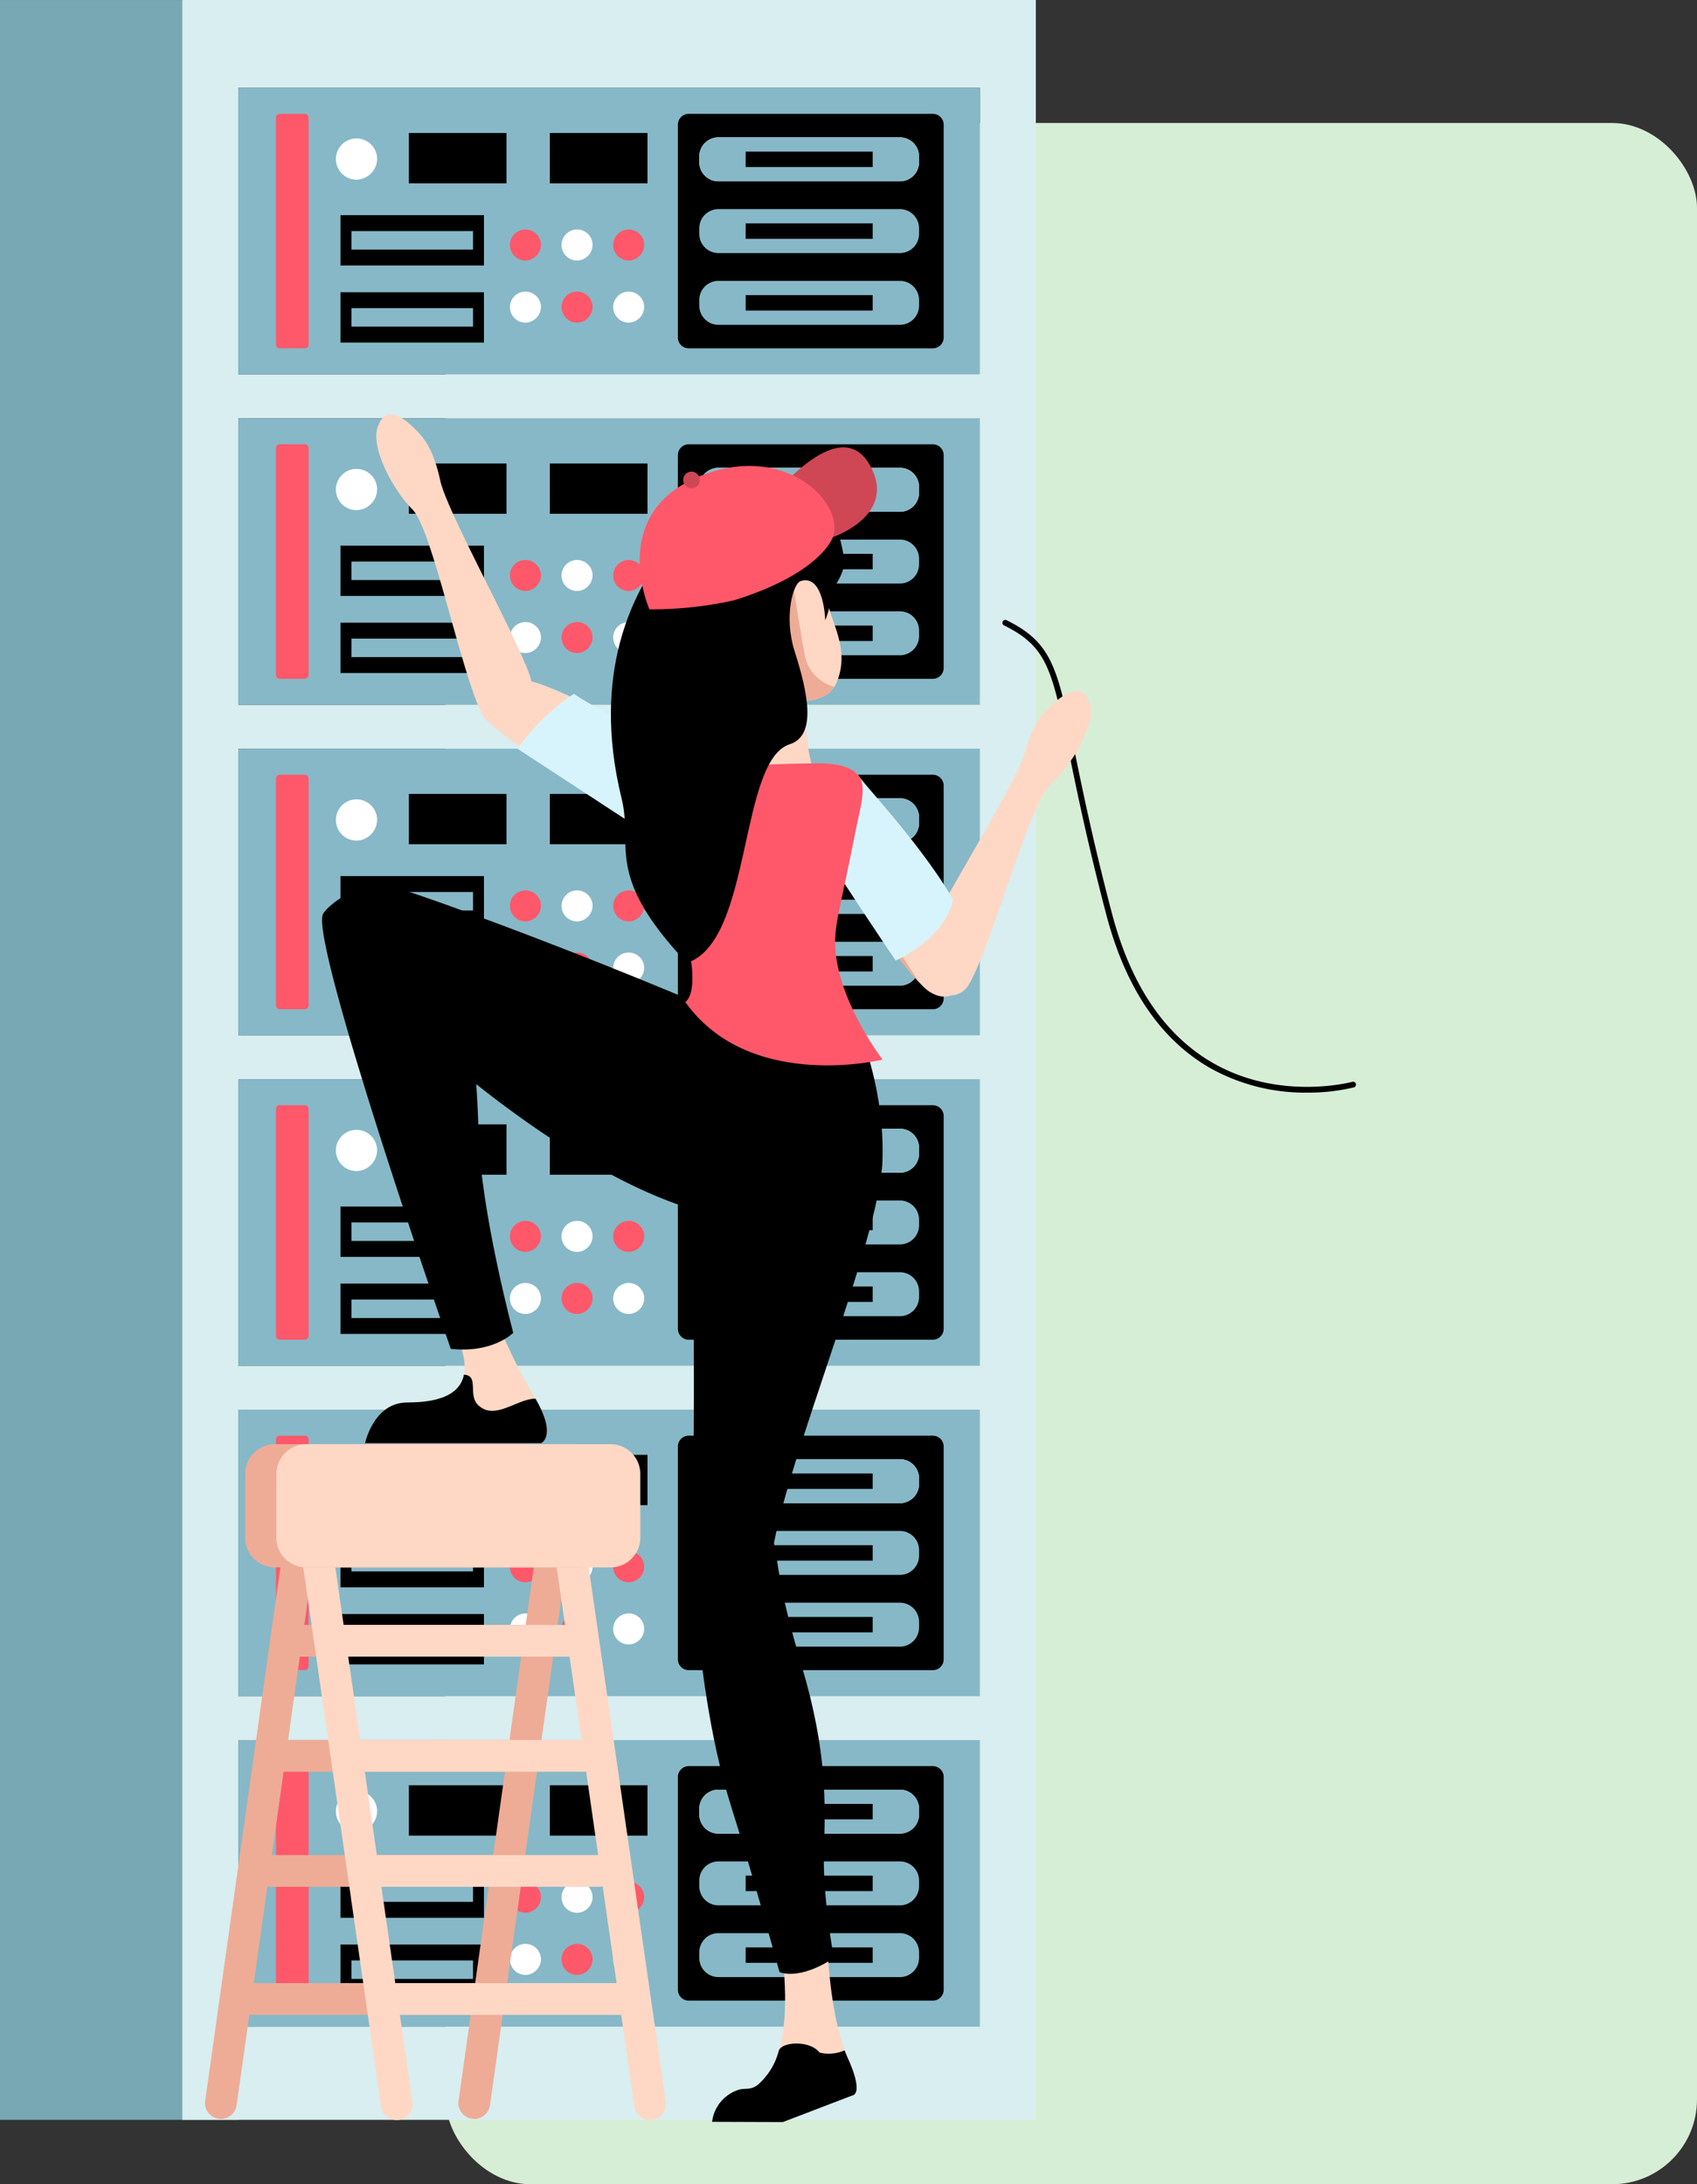 <svg xmlns="http://www.w3.org/2000/svg" xmlns:xlink="http://www.w3.org/1999/xlink" width="400.051" height="515" viewBox="0 0 400.051 515">
  <rect x="0" y="0" width="400.051" height="515" fill="#333333" stroke="none"/>
  <defs>
    <clipPath id="clip-path">
      <rect id="Rectángulo_405059" data-name="Rectángulo 405059" width="319.68" height="500.345" fill="none"/>
    </clipPath>
  </defs>
  <g id="img26" transform="translate(-1020 -7806)">
    <rect id="Rectángulo_405060" data-name="Rectángulo 405060" width="295" height="486" rx="20" transform="translate(1125.051 7835)" fill="#d7eed6"/>
    <g id="Grupo_1103802" data-name="Grupo 1103802" transform="translate(1020 7806)">
      <rect id="Rectángulo_404997" data-name="Rectángulo 404997" width="56.183" height="499.813" transform="translate(0 0.006)" fill="#78a8b3"/>
      <path id="Trazado_924597" data-name="Trazado 924597" d="M67.168,410.283H241.974v67.563H67.168Zm0-77.917H241.974v67.563H67.168Zm0-77.915H241.974v67.565H67.168Zm0-77.914H241.974V244.1H67.168Zm0-77.917H241.974v67.562H67.168Zm0-77.915H241.974V88.269H67.168ZM53.963,0V499.821H255.174V0Z" transform="translate(-10.982)" fill="#d8eef0"/>
      <rect id="Rectángulo_404998" data-name="Rectángulo 404998" width="174.806" height="67.564" transform="translate(56.186 20.705)" fill="#87b8c7"/>
      <g id="Grupo_1103801" data-name="Grupo 1103801">
        <g id="Grupo_1103800" data-name="Grupo 1103800" clip-path="url(#clip-path)">
          <path id="Trazado_924598" data-name="Trazado 924598" d="M203.2,88.989h57.539a2.559,2.559,0,0,0,2.559-2.558V36.263a2.559,2.559,0,0,0-2.559-2.56H203.2a2.559,2.559,0,0,0-2.559,2.56V86.431a2.557,2.557,0,0,0,2.556,2.558" transform="translate(-40.833 -6.859)"/>
          <path id="Trazado_924599" data-name="Trazado 924599" d="M82.583,88.989h5.891a.894.894,0,0,0,.9-.9V34.6a.9.9,0,0,0-.9-.9H82.583a.9.9,0,0,0-.9.894v53.5a.9.9,0,0,0,.9.9" transform="translate(-16.624 -6.859)" fill="#ff586a"/>
          <path id="Trazado_924600" data-name="Trazado 924600" d="M211.482,51.027H254.27a4.51,4.51,0,0,0,4.51-4.511V45.175a4.51,4.51,0,0,0-4.51-4.509H211.484a4.512,4.512,0,0,0-4.512,4.509v1.343a4.51,4.51,0,0,0,4.51,4.509" transform="translate(-42.122 -8.276)" fill="#fff"/>
          <path id="Trazado_924601" data-name="Trazado 924601" d="M211.482,51.027H254.27a4.51,4.51,0,0,0,4.51-4.511V45.175a4.51,4.51,0,0,0-4.51-4.509H211.484a4.512,4.512,0,0,0-4.512,4.509v1.343a4.51,4.51,0,0,0,4.51,4.509" transform="translate(-42.122 -8.276)" fill="#87b8c7"/>
          <rect id="Rectángulo_404999" data-name="Rectángulo 404999" width="29.939" height="3.636" transform="translate(175.786 35.752)"/>
          <rect id="Rectángulo_405000" data-name="Rectángulo 405000" width="23.019" height="11.865" transform="translate(129.623 31.361)"/>
          <rect id="Rectángulo_405001" data-name="Rectángulo 405001" width="23.019" height="11.865" transform="translate(96.388 31.361)"/>
          <rect id="Rectángulo_405002" data-name="Rectángulo 405002" width="33.817" height="11.866" transform="translate(80.268 50.734)"/>
          <rect id="Rectángulo_405003" data-name="Rectángulo 405003" width="28.666" height="4.359" transform="translate(82.844 54.486)" fill="#87b8c7"/>
          <rect id="Rectángulo_405004" data-name="Rectángulo 405004" width="33.817" height="11.864" transform="translate(80.268 68.906)"/>
          <rect id="Rectángulo_405005" data-name="Rectángulo 405005" width="28.666" height="4.36" transform="translate(82.844 72.656)" fill="#87b8c7"/>
          <path id="Trazado_924602" data-name="Trazado 924602" d="M211.485,72.268h42.786a4.51,4.51,0,0,0,4.509-4.51V66.414a4.508,4.508,0,0,0-4.509-4.507H211.485a4.509,4.509,0,0,0-4.512,4.509v1.341a4.513,4.513,0,0,0,4.512,4.51" transform="translate(-42.122 -12.599)" fill="#87b8c7"/>
          <path id="Trazado_924603" data-name="Trazado 924603" d="M211.485,93.505h42.786a4.51,4.51,0,0,0,4.509-4.51V87.653a4.509,4.509,0,0,0-4.509-4.51H211.485a4.512,4.512,0,0,0-4.512,4.51v1.341a4.512,4.512,0,0,0,4.512,4.51" transform="translate(-42.122 -16.921)" fill="#87b8c7"/>
          <rect id="Rectángulo_405006" data-name="Rectángulo 405006" width="29.939" height="3.636" transform="translate(175.786 52.67)"/>
          <rect id="Rectángulo_405007" data-name="Rectángulo 405007" width="29.939" height="3.636" transform="translate(175.786 69.585)"/>
          <path id="Trazado_924604" data-name="Trazado 924604" d="M188.8,71.355a3.657,3.657,0,1,0-3.655,3.818,3.739,3.739,0,0,0,3.655-3.818" transform="translate(-36.935 -13.745)" fill="#ff586a"/>
          <path id="Trazado_924605" data-name="Trazado 924605" d="M173.52,71.355a3.659,3.659,0,1,0-3.655,3.818,3.739,3.739,0,0,0,3.655-3.818" transform="translate(-33.826 -13.745)" fill="#fff"/>
          <path id="Trazado_924606" data-name="Trazado 924606" d="M158.242,71.355a3.657,3.657,0,1,0-3.653,3.818,3.738,3.738,0,0,0,3.653-3.818" transform="translate(-30.717 -13.745)" fill="#ff586a"/>
          <path id="Trazado_924607" data-name="Trazado 924607" d="M109.135,45.525a4.861,4.861,0,1,0-4.856,5.074,4.969,4.969,0,0,0,4.856-5.074" transform="translate(-20.234 -8.233)" fill="#fff"/>
          <path id="Trazado_924608" data-name="Trazado 924608" d="M188.8,89.739a3.657,3.657,0,1,0-3.655,3.819,3.739,3.739,0,0,0,3.655-3.819" transform="translate(-36.935 -17.486)" fill="#fff"/>
          <path id="Trazado_924609" data-name="Trazado 924609" d="M173.52,89.739a3.659,3.659,0,1,0-3.655,3.819,3.739,3.739,0,0,0,3.655-3.819" transform="translate(-33.826 -17.486)" fill="#ff586a"/>
          <path id="Trazado_924610" data-name="Trazado 924610" d="M158.242,89.739a3.657,3.657,0,1,0-3.653,3.819,3.739,3.739,0,0,0,3.653-3.819" transform="translate(-30.717 -17.486)" fill="#fff"/>
          <rect id="Rectángulo_405008" data-name="Rectángulo 405008" width="174.806" height="67.562" transform="translate(56.186 98.621)" fill="#87b8c7"/>
          <path id="Trazado_924611" data-name="Trazado 924611" d="M203.2,186.814h57.535a2.559,2.559,0,0,0,2.559-2.56V134.087a2.559,2.559,0,0,0-2.559-2.561H203.2a2.558,2.558,0,0,0-2.56,2.559v50.169a2.56,2.56,0,0,0,2.56,2.56" transform="translate(-40.833 -26.767)"/>
          <path id="Trazado_924612" data-name="Trazado 924612" d="M82.583,186.814h5.891a.894.894,0,0,0,.9-.9v-53.5a.9.9,0,0,0-.9-.9H82.583a.9.9,0,0,0-.9.9v53.5a.9.9,0,0,0,.9.9" transform="translate(-16.624 -26.767)" fill="#ff586a"/>
          <path id="Trazado_924613" data-name="Trazado 924613" d="M211.485,148.852h42.786a4.51,4.51,0,0,0,4.509-4.51V143a4.51,4.51,0,0,0-4.509-4.51H211.485a4.51,4.51,0,0,0-4.512,4.51v1.341a4.512,4.512,0,0,0,4.512,4.51" transform="translate(-42.122 -28.185)" fill="#fff"/>
          <path id="Trazado_924614" data-name="Trazado 924614" d="M211.485,148.852h42.786a4.51,4.51,0,0,0,4.509-4.51V143a4.51,4.51,0,0,0-4.509-4.51H211.485a4.51,4.51,0,0,0-4.512,4.51v1.341a4.512,4.512,0,0,0,4.512,4.51" transform="translate(-42.122 -28.185)" fill="#87b8c7"/>
          <rect id="Rectángulo_405009" data-name="Rectángulo 405009" width="29.939" height="3.636" transform="translate(175.786 113.668)"/>
          <rect id="Rectángulo_405010" data-name="Rectángulo 405010" width="23.019" height="11.868" transform="translate(129.623 109.275)"/>
          <rect id="Rectángulo_405011" data-name="Rectángulo 405011" width="23.019" height="11.868" transform="translate(96.388 109.275)"/>
          <rect id="Rectángulo_405012" data-name="Rectángulo 405012" width="33.817" height="11.866" transform="translate(80.268 128.649)"/>
          <rect id="Rectángulo_405013" data-name="Rectángulo 405013" width="28.666" height="4.359" transform="translate(82.844 132.403)" fill="#87b8c7"/>
          <rect id="Rectángulo_405014" data-name="Rectángulo 405014" width="33.817" height="11.866" transform="translate(80.268 146.819)"/>
          <rect id="Rectángulo_405015" data-name="Rectángulo 405015" width="28.666" height="4.358" transform="translate(82.844 150.573)" fill="#87b8c7"/>
          <path id="Trazado_924615" data-name="Trazado 924615" d="M211.482,170.09H254.27a4.509,4.509,0,0,0,4.51-4.508v-1.344a4.51,4.51,0,0,0-4.51-4.509H211.482a4.51,4.51,0,0,0-4.51,4.509v1.344a4.509,4.509,0,0,0,4.51,4.508" transform="translate(-42.122 -32.507)" fill="#87b8c7"/>
          <path id="Trazado_924616" data-name="Trazado 924616" d="M211.485,191.329h42.786a4.51,4.51,0,0,0,4.509-4.51v-1.343a4.509,4.509,0,0,0-4.509-4.509H211.485a4.512,4.512,0,0,0-4.512,4.51v1.341a4.51,4.51,0,0,0,4.512,4.51" transform="translate(-42.122 -36.83)" fill="#87b8c7"/>
          <rect id="Rectángulo_405016" data-name="Rectángulo 405016" width="29.939" height="3.636" transform="translate(175.786 130.585)"/>
          <rect id="Rectángulo_405017" data-name="Rectángulo 405017" width="29.939" height="3.636" transform="translate(175.786 147.501)"/>
          <path id="Trazado_924617" data-name="Trazado 924617" d="M188.8,169.179A3.657,3.657,0,1,0,185.141,173a3.74,3.74,0,0,0,3.655-3.819" transform="translate(-36.935 -33.653)" fill="#ff586a"/>
          <path id="Trazado_924618" data-name="Trazado 924618" d="M173.52,169.179A3.659,3.659,0,1,0,169.865,173a3.739,3.739,0,0,0,3.655-3.819" transform="translate(-33.826 -33.653)" fill="#fff"/>
          <path id="Trazado_924619" data-name="Trazado 924619" d="M158.242,169.179A3.657,3.657,0,1,0,154.589,173a3.739,3.739,0,0,0,3.653-3.819" transform="translate(-30.717 -33.653)" fill="#ff586a"/>
          <path id="Trazado_924620" data-name="Trazado 924620" d="M109.135,143.349a4.861,4.861,0,1,0-4.856,5.074,4.969,4.969,0,0,0,4.856-5.074" transform="translate(-20.234 -28.141)" fill="#fff"/>
          <path id="Trazado_924621" data-name="Trazado 924621" d="M188.8,187.563a3.657,3.657,0,1,0-3.655,3.818,3.739,3.739,0,0,0,3.655-3.818" transform="translate(-36.935 -37.395)" fill="#fff"/>
          <path id="Trazado_924622" data-name="Trazado 924622" d="M173.52,187.563a3.659,3.659,0,1,0-3.655,3.818,3.739,3.739,0,0,0,3.655-3.818" transform="translate(-33.826 -37.395)" fill="#ff586a"/>
          <path id="Trazado_924623" data-name="Trazado 924623" d="M158.242,187.563a3.657,3.657,0,1,0-3.653,3.818,3.738,3.738,0,0,0,3.653-3.818" transform="translate(-30.717 -37.395)" fill="#fff"/>
          <rect id="Rectángulo_405018" data-name="Rectángulo 405018" width="174.806" height="67.563" transform="translate(56.186 176.536)" fill="#87b8c7"/>
          <path id="Trazado_924624" data-name="Trazado 924624" d="M203.2,284.638h57.535a2.56,2.56,0,0,0,2.559-2.561V231.908a2.558,2.558,0,0,0-2.559-2.558H203.2a2.558,2.558,0,0,0-2.56,2.558v50.168a2.56,2.56,0,0,0,2.56,2.561" transform="translate(-40.833 -46.676)"/>
          <path id="Trazado_924625" data-name="Trazado 924625" d="M82.583,284.638h5.891a.9.9,0,0,0,.9-.9V230.245a.893.893,0,0,0-.9-.9H82.583a.9.9,0,0,0-.9.9V283.74a.9.9,0,0,0,.9.9" transform="translate(-16.624 -46.676)" fill="#ff586a"/>
          <path id="Trazado_924626" data-name="Trazado 924626" d="M211.482,246.675H254.27a4.51,4.51,0,0,0,4.51-4.51v-1.341a4.51,4.51,0,0,0-4.51-4.509H211.484a4.511,4.511,0,0,0-4.512,4.509v1.343a4.509,4.509,0,0,0,4.51,4.508" transform="translate(-42.122 -48.093)" fill="#fff"/>
          <path id="Trazado_924627" data-name="Trazado 924627" d="M211.482,246.675H254.27a4.51,4.51,0,0,0,4.51-4.51v-1.341a4.51,4.51,0,0,0-4.51-4.509H211.484a4.511,4.511,0,0,0-4.512,4.509v1.343a4.509,4.509,0,0,0,4.51,4.508" transform="translate(-42.122 -48.093)" fill="#87b8c7"/>
          <rect id="Rectángulo_405019" data-name="Rectángulo 405019" width="29.939" height="3.636" transform="translate(175.786 191.584)"/>
          <rect id="Rectángulo_405020" data-name="Rectángulo 405020" width="23.019" height="11.866" transform="translate(129.623 187.191)"/>
          <rect id="Rectángulo_405021" data-name="Rectángulo 405021" width="23.019" height="11.866" transform="translate(96.388 187.191)"/>
          <rect id="Rectángulo_405022" data-name="Rectángulo 405022" width="33.817" height="11.867" transform="translate(80.268 206.563)"/>
          <rect id="Rectángulo_405023" data-name="Rectángulo 405023" width="28.666" height="4.359" transform="translate(82.844 210.318)" fill="#87b8c7"/>
          <rect id="Rectángulo_405024" data-name="Rectángulo 405024" width="33.817" height="11.868" transform="translate(80.268 224.734)"/>
          <rect id="Rectángulo_405025" data-name="Rectángulo 405025" width="28.666" height="4.361" transform="translate(82.844 228.486)" fill="#87b8c7"/>
          <path id="Trazado_924628" data-name="Trazado 924628" d="M211.482,267.914H254.27a4.51,4.51,0,0,0,4.51-4.51v-1.341a4.51,4.51,0,0,0-4.51-4.509H211.484a4.51,4.51,0,0,0-4.512,4.51V263.4a4.509,4.509,0,0,0,4.51,4.509" transform="translate(-42.122 -52.416)" fill="#87b8c7"/>
          <path id="Trazado_924629" data-name="Trazado 924629" d="M211.485,289.152h42.786a4.508,4.508,0,0,0,4.509-4.509V283.3a4.51,4.51,0,0,0-4.509-4.511H211.485a4.511,4.511,0,0,0-4.512,4.511v1.341a4.511,4.511,0,0,0,4.512,4.509" transform="translate(-42.122 -56.738)" fill="#87b8c7"/>
          <rect id="Rectángulo_405026" data-name="Rectángulo 405026" width="29.939" height="3.636" transform="translate(175.786 208.5)"/>
          <rect id="Rectángulo_405027" data-name="Rectángulo 405027" width="29.939" height="3.636" transform="translate(175.786 225.415)"/>
          <path id="Trazado_924630" data-name="Trazado 924630" d="M188.8,267a3.657,3.657,0,1,0-3.655,3.818A3.74,3.74,0,0,0,188.8,267" transform="translate(-36.935 -53.562)" fill="#ff586a"/>
          <path id="Trazado_924631" data-name="Trazado 924631" d="M173.52,267a3.659,3.659,0,1,0-3.655,3.818A3.739,3.739,0,0,0,173.52,267" transform="translate(-33.826 -53.562)" fill="#fff"/>
          <path id="Trazado_924632" data-name="Trazado 924632" d="M158.242,267a3.657,3.657,0,1,0-3.653,3.818A3.739,3.739,0,0,0,158.242,267" transform="translate(-30.717 -53.562)" fill="#ff586a"/>
          <path id="Trazado_924633" data-name="Trazado 924633" d="M109.135,241.174a4.861,4.861,0,1,0-4.856,5.074,4.97,4.97,0,0,0,4.856-5.074" transform="translate(-20.234 -48.05)" fill="#fff"/>
          <path id="Trazado_924634" data-name="Trazado 924634" d="M188.8,285.388a3.657,3.657,0,1,0-3.655,3.818,3.738,3.738,0,0,0,3.655-3.818" transform="translate(-36.935 -57.303)" fill="#fff"/>
          <path id="Trazado_924635" data-name="Trazado 924635" d="M173.52,285.388a3.659,3.659,0,1,0-3.655,3.818,3.738,3.738,0,0,0,3.655-3.818" transform="translate(-33.826 -57.303)" fill="#ff586a"/>
          <path id="Trazado_924636" data-name="Trazado 924636" d="M158.242,285.388a3.657,3.657,0,1,0-3.653,3.818,3.737,3.737,0,0,0,3.653-3.818" transform="translate(-30.717 -57.303)" fill="#fff"/>
          <rect id="Rectángulo_405028" data-name="Rectángulo 405028" width="174.806" height="67.565" transform="translate(56.186 254.451)" fill="#87b8c7"/>
          <path id="Trazado_924637" data-name="Trazado 924637" d="M203.2,382.46h57.535a2.559,2.559,0,0,0,2.559-2.559V329.734a2.559,2.559,0,0,0-2.559-2.56H203.2a2.558,2.558,0,0,0-2.56,2.56V379.9a2.559,2.559,0,0,0,2.56,2.559" transform="translate(-40.833 -66.585)"/>
          <path id="Trazado_924638" data-name="Trazado 924638" d="M82.583,382.46h5.891a.893.893,0,0,0,.9-.9v-53.5a.893.893,0,0,0-.9-.9H82.583a.9.9,0,0,0-.9.9v53.5a.9.9,0,0,0,.9.9" transform="translate(-16.624 -66.585)" fill="#ff586a"/>
          <path id="Trazado_924639" data-name="Trazado 924639" d="M211.485,344.5h42.786a4.509,4.509,0,0,0,4.509-4.509v-1.345a4.509,4.509,0,0,0-4.509-4.509H211.485a4.51,4.51,0,0,0-4.512,4.509v1.345a4.512,4.512,0,0,0,4.512,4.509" transform="translate(-42.122 -68.001)" fill="#fff"/>
          <path id="Trazado_924640" data-name="Trazado 924640" d="M211.485,344.5h42.786a4.509,4.509,0,0,0,4.509-4.509v-1.345a4.509,4.509,0,0,0-4.509-4.509H211.485a4.51,4.51,0,0,0-4.512,4.509v1.345a4.512,4.512,0,0,0,4.512,4.509" transform="translate(-42.122 -68.001)" fill="#87b8c7"/>
          <rect id="Rectángulo_405029" data-name="Rectángulo 405029" width="29.939" height="3.636" transform="translate(175.786 269.498)"/>
          <rect id="Rectángulo_405030" data-name="Rectángulo 405030" width="23.019" height="11.866" transform="translate(129.623 265.108)"/>
          <rect id="Rectángulo_405031" data-name="Rectángulo 405031" width="23.019" height="11.866" transform="translate(96.388 265.108)"/>
          <rect id="Rectángulo_405032" data-name="Rectángulo 405032" width="33.817" height="11.866" transform="translate(80.268 284.48)"/>
          <rect id="Rectángulo_405033" data-name="Rectángulo 405033" width="28.666" height="4.358" transform="translate(82.844 288.234)" fill="#87b8c7"/>
          <rect id="Rectángulo_405034" data-name="Rectángulo 405034" width="33.817" height="11.866" transform="translate(80.268 302.65)"/>
          <rect id="Rectángulo_405035" data-name="Rectángulo 405035" width="28.666" height="4.358" transform="translate(82.844 306.403)" fill="#87b8c7"/>
          <path id="Trazado_924641" data-name="Trazado 924641" d="M211.485,365.736h42.786a4.509,4.509,0,0,0,4.509-4.509v-1.342a4.512,4.512,0,0,0-4.509-4.512H211.485a4.511,4.511,0,0,0-4.512,4.512v1.342a4.512,4.512,0,0,0,4.512,4.509" transform="translate(-42.122 -72.323)" fill="#87b8c7"/>
          <path id="Trazado_924642" data-name="Trazado 924642" d="M211.482,386.977H254.27a4.51,4.51,0,0,0,4.51-4.509v-1.345a4.511,4.511,0,0,0-4.51-4.509H211.484a4.512,4.512,0,0,0-4.512,4.512v1.342a4.51,4.51,0,0,0,4.51,4.509" transform="translate(-42.122 -76.646)" fill="#87b8c7"/>
          <rect id="Rectángulo_405036" data-name="Rectángulo 405036" width="29.939" height="3.636" transform="translate(175.786 286.414)"/>
          <rect id="Rectángulo_405037" data-name="Rectángulo 405037" width="29.939" height="3.636" transform="translate(175.786 303.332)"/>
          <path id="Trazado_924643" data-name="Trazado 924643" d="M188.8,364.825a3.657,3.657,0,1,0-3.655,3.82,3.74,3.74,0,0,0,3.655-3.82" transform="translate(-36.935 -73.47)" fill="#ff586a"/>
          <path id="Trazado_924644" data-name="Trazado 924644" d="M173.52,364.825a3.659,3.659,0,1,0-3.655,3.82,3.74,3.74,0,0,0,3.655-3.82" transform="translate(-33.826 -73.47)" fill="#fff"/>
          <path id="Trazado_924645" data-name="Trazado 924645" d="M158.242,364.825a3.657,3.657,0,1,0-3.653,3.82,3.74,3.74,0,0,0,3.653-3.82" transform="translate(-30.717 -73.47)" fill="#ff586a"/>
          <path id="Trazado_924646" data-name="Trazado 924646" d="M109.135,339a4.861,4.861,0,1,0-4.856,5.074A4.969,4.969,0,0,0,109.135,339" transform="translate(-20.234 -67.958)" fill="#fff"/>
          <path id="Trazado_924647" data-name="Trazado 924647" d="M188.8,383.21a3.657,3.657,0,1,0-3.655,3.818,3.74,3.74,0,0,0,3.655-3.818" transform="translate(-36.935 -77.212)" fill="#fff"/>
          <path id="Trazado_924648" data-name="Trazado 924648" d="M173.52,383.21a3.659,3.659,0,1,0-3.655,3.818,3.74,3.74,0,0,0,3.655-3.818" transform="translate(-33.826 -77.212)" fill="#ff586a"/>
          <path id="Trazado_924649" data-name="Trazado 924649" d="M158.242,383.21a3.657,3.657,0,1,0-3.653,3.818,3.739,3.739,0,0,0,3.653-3.818" transform="translate(-30.717 -77.212)" fill="#fff"/>
          <rect id="Rectángulo_405038" data-name="Rectángulo 405038" width="174.806" height="67.562" transform="translate(56.186 332.367)" fill="#87b8c7"/>
          <path id="Trazado_924650" data-name="Trazado 924650" d="M203.2,480.285h57.535a2.559,2.559,0,0,0,2.559-2.559V427.559A2.559,2.559,0,0,0,260.735,425H203.2a2.558,2.558,0,0,0-2.56,2.559v50.17a2.56,2.56,0,0,0,2.56,2.559" transform="translate(-40.833 -86.493)"/>
          <path id="Trazado_924651" data-name="Trazado 924651" d="M82.583,480.285h5.891a.9.9,0,0,0,.9-.894V425.9a.9.9,0,0,0-.9-.9H82.583a.9.9,0,0,0-.9.9v53.5a.9.9,0,0,0,.9.894" transform="translate(-16.624 -86.493)" fill="#ff586a"/>
          <path id="Trazado_924652" data-name="Trazado 924652" d="M211.482,442.324H254.27a4.513,4.513,0,0,0,4.51-4.512V436.47a4.51,4.51,0,0,0-4.51-4.509H211.484a4.511,4.511,0,0,0-4.512,4.509v1.345a4.51,4.51,0,0,0,4.51,4.509" transform="translate(-42.122 -87.91)" fill="#fff"/>
          <path id="Trazado_924653" data-name="Trazado 924653" d="M211.482,442.324H254.27a4.513,4.513,0,0,0,4.51-4.512V436.47a4.51,4.51,0,0,0-4.51-4.509H211.484a4.511,4.511,0,0,0-4.512,4.509v1.345a4.51,4.51,0,0,0,4.51,4.509" transform="translate(-42.122 -87.91)" fill="#87b8c7"/>
          <rect id="Rectángulo_405039" data-name="Rectángulo 405039" width="29.939" height="3.636" transform="translate(175.786 347.415)"/>
          <rect id="Rectángulo_405040" data-name="Rectángulo 405040" width="23.019" height="11.867" transform="translate(129.623 343.021)"/>
          <rect id="Rectángulo_405041" data-name="Rectángulo 405041" width="23.019" height="11.867" transform="translate(96.388 343.021)"/>
          <rect id="Rectángulo_405042" data-name="Rectángulo 405042" width="33.817" height="11.866" transform="translate(80.268 362.394)"/>
          <rect id="Rectángulo_405043" data-name="Rectángulo 405043" width="28.666" height="4.361" transform="translate(82.844 366.148)" fill="#87b8c7"/>
          <rect id="Rectángulo_405044" data-name="Rectángulo 405044" width="33.817" height="11.866" transform="translate(80.268 380.566)"/>
          <rect id="Rectángulo_405045" data-name="Rectángulo 405045" width="28.666" height="4.358" transform="translate(82.844 384.32)" fill="#87b8c7"/>
          <path id="Trazado_924654" data-name="Trazado 924654" d="M211.482,463.561H254.27a4.51,4.51,0,0,0,4.51-4.509V457.71a4.51,4.51,0,0,0-4.51-4.511H211.484a4.511,4.511,0,0,0-4.512,4.511v1.342a4.51,4.51,0,0,0,4.51,4.509" transform="translate(-42.122 -92.232)" fill="#87b8c7"/>
          <path id="Trazado_924655" data-name="Trazado 924655" d="M211.482,484.8H254.27a4.51,4.51,0,0,0,4.51-4.509v-1.342a4.51,4.51,0,0,0-4.51-4.509H211.484a4.511,4.511,0,0,0-4.512,4.509v1.342a4.51,4.51,0,0,0,4.51,4.509" transform="translate(-42.122 -96.555)" fill="#87b8c7"/>
          <rect id="Rectángulo_405046" data-name="Rectángulo 405046" width="29.939" height="3.637" transform="translate(175.786 364.329)"/>
          <rect id="Rectángulo_405047" data-name="Rectángulo 405047" width="29.939" height="3.634" transform="translate(175.786 381.248)"/>
          <path id="Trazado_924656" data-name="Trazado 924656" d="M188.8,462.65a3.657,3.657,0,1,0-3.655,3.818,3.74,3.74,0,0,0,3.655-3.818" transform="translate(-36.935 -93.379)" fill="#ff586a"/>
          <path id="Trazado_924657" data-name="Trazado 924657" d="M173.52,462.65a3.659,3.659,0,1,0-3.655,3.818,3.74,3.74,0,0,0,3.655-3.818" transform="translate(-33.826 -93.379)" fill="#fff"/>
          <path id="Trazado_924658" data-name="Trazado 924658" d="M158.242,462.65a3.657,3.657,0,1,0-3.653,3.818,3.74,3.74,0,0,0,3.653-3.818" transform="translate(-30.717 -93.379)" fill="#ff586a"/>
          <path id="Trazado_924659" data-name="Trazado 924659" d="M109.135,436.822a4.861,4.861,0,1,0-4.856,5.074,4.968,4.968,0,0,0,4.856-5.074" transform="translate(-20.234 -87.867)" fill="#fff"/>
          <path id="Trazado_924660" data-name="Trazado 924660" d="M188.8,481.035a3.657,3.657,0,1,0-3.655,3.818,3.739,3.739,0,0,0,3.655-3.818" transform="translate(-36.935 -97.12)" fill="#fff"/>
          <path id="Trazado_924661" data-name="Trazado 924661" d="M173.52,481.035a3.659,3.659,0,1,0-3.655,3.818,3.738,3.738,0,0,0,3.655-3.818" transform="translate(-33.826 -97.12)" fill="#ff586a"/>
          <path id="Trazado_924662" data-name="Trazado 924662" d="M158.242,481.035a3.657,3.657,0,1,0-3.653,3.818,3.738,3.738,0,0,0,3.653-3.818" transform="translate(-30.717 -97.12)" fill="#fff"/>
          <rect id="Rectángulo_405048" data-name="Rectángulo 405048" width="174.806" height="67.563" transform="translate(56.186 410.283)" fill="#87b8c7"/>
          <path id="Trazado_924663" data-name="Trazado 924663" d="M203.2,578.108h57.539a2.559,2.559,0,0,0,2.559-2.559V525.381a2.56,2.56,0,0,0-2.559-2.559H203.2a2.558,2.558,0,0,0-2.559,2.559v50.171a2.555,2.555,0,0,0,2.556,2.556" transform="translate(-40.833 -106.402)"/>
          <path id="Trazado_924664" data-name="Trazado 924664" d="M82.583,578.108h5.891a.893.893,0,0,0,.9-.9V523.72a.9.9,0,0,0-.9-.9H82.583a.9.9,0,0,0-.9.9v53.5a.9.9,0,0,0,.9.9" transform="translate(-16.624 -106.402)" fill="#ff586a"/>
          <path id="Trazado_924665" data-name="Trazado 924665" d="M211.482,540.146H254.27a4.511,4.511,0,0,0,4.51-4.51V534.3a4.511,4.511,0,0,0-4.51-4.512H211.484a4.511,4.511,0,0,0-4.512,4.512v1.341a4.511,4.511,0,0,0,4.51,4.51" transform="translate(-42.122 -107.818)" fill="#fff"/>
          <path id="Trazado_924666" data-name="Trazado 924666" d="M211.482,540.146H254.27a4.511,4.511,0,0,0,4.51-4.51V534.3a4.511,4.511,0,0,0-4.51-4.512H211.484a4.511,4.511,0,0,0-4.512,4.512v1.341a4.511,4.511,0,0,0,4.51,4.51" transform="translate(-42.122 -107.818)" fill="#87b8c7"/>
          <rect id="Rectángulo_405049" data-name="Rectángulo 405049" width="29.939" height="3.635" transform="translate(175.786 425.329)"/>
          <rect id="Rectángulo_405050" data-name="Rectángulo 405050" width="23.019" height="11.867" transform="translate(129.623 420.937)"/>
          <rect id="Rectángulo_405051" data-name="Rectángulo 405051" width="23.019" height="11.867" transform="translate(96.388 420.937)"/>
          <rect id="Rectángulo_405052" data-name="Rectángulo 405052" width="33.817" height="11.866" transform="translate(80.268 440.31)"/>
          <rect id="Rectángulo_405053" data-name="Rectángulo 405053" width="28.666" height="4.358" transform="translate(82.844 444.064)" fill="#87b8c7"/>
          <rect id="Rectángulo_405054" data-name="Rectángulo 405054" width="33.817" height="11.866" transform="translate(80.268 458.482)"/>
          <rect id="Rectángulo_405055" data-name="Rectángulo 405055" width="28.666" height="4.361" transform="translate(82.844 462.233)" fill="#87b8c7"/>
          <path id="Trazado_924667" data-name="Trazado 924667" d="M211.485,561.387h42.786a4.51,4.51,0,0,0,4.509-4.512v-1.341a4.509,4.509,0,0,0-4.509-4.509H211.485a4.51,4.51,0,0,0-4.512,4.509v1.341a4.513,4.513,0,0,0,4.512,4.512" transform="translate(-42.122 -112.141)" fill="#87b8c7"/>
          <path id="Trazado_924668" data-name="Trazado 924668" d="M211.485,582.624h42.786a4.509,4.509,0,0,0,4.509-4.509v-1.341a4.51,4.51,0,0,0-4.509-4.512H211.485a4.51,4.51,0,0,0-4.512,4.509v1.344a4.512,4.512,0,0,0,4.512,4.509" transform="translate(-42.122 -116.463)" fill="#87b8c7"/>
          <rect id="Rectángulo_405056" data-name="Rectángulo 405056" width="29.939" height="3.635" transform="translate(175.786 442.247)"/>
          <rect id="Rectángulo_405057" data-name="Rectángulo 405057" width="29.939" height="3.635" transform="translate(175.786 459.162)"/>
          <path id="Trazado_924669" data-name="Trazado 924669" d="M188.8,560.476a3.657,3.657,0,1,0-3.655,3.818,3.739,3.739,0,0,0,3.655-3.818" transform="translate(-36.935 -113.288)" fill="#ff586a"/>
          <path id="Trazado_924670" data-name="Trazado 924670" d="M173.52,560.476a3.659,3.659,0,1,0-3.655,3.818,3.738,3.738,0,0,0,3.655-3.818" transform="translate(-33.826 -113.288)" fill="#fff"/>
          <path id="Trazado_924671" data-name="Trazado 924671" d="M158.242,560.476a3.657,3.657,0,1,0-3.653,3.818,3.738,3.738,0,0,0,3.653-3.818" transform="translate(-30.717 -113.288)" fill="#ff586a"/>
          <path id="Trazado_924672" data-name="Trazado 924672" d="M109.135,534.647a4.861,4.861,0,1,0-4.856,5.07,4.97,4.97,0,0,0,4.856-5.07" transform="translate(-20.234 -107.776)" fill="#fff"/>
          <path id="Trazado_924673" data-name="Trazado 924673" d="M188.8,578.857a3.657,3.657,0,1,0-3.655,3.82,3.74,3.74,0,0,0,3.655-3.82" transform="translate(-36.935 -117.029)" fill="#fff"/>
          <path id="Trazado_924674" data-name="Trazado 924674" d="M173.52,578.857a3.659,3.659,0,1,0-3.655,3.82,3.74,3.74,0,0,0,3.655-3.82" transform="translate(-33.826 -117.029)" fill="#ff586a"/>
          <path id="Trazado_924675" data-name="Trazado 924675" d="M158.242,578.857a3.657,3.657,0,1,0-3.653,3.82,3.74,3.74,0,0,0,3.653-3.82" transform="translate(-30.717 -117.029)" fill="#fff"/>
          <path id="Trazado_924676" data-name="Trazado 924676" d="M139.422,589.654a3.893,3.893,0,0,1-.526-.037,3.741,3.741,0,0,1-3.184-4.221l19.694-139.682a3.738,3.738,0,1,1,7.4,1.04L143.117,586.436a3.738,3.738,0,0,1-3.695,3.219" transform="translate(-27.612 -90.054)" fill="#eeac96"/>
          <path id="Trazado_924677" data-name="Trazado 924677" d="M64.428,589.654a3.907,3.907,0,0,1-.527-.037,3.74,3.74,0,0,1-3.182-4.221L80.411,445.713a3.738,3.738,0,0,1,7.4,1.04L68.123,586.436a3.739,3.739,0,0,1-3.695,3.219" transform="translate(-12.35 -90.054)" fill="#eeac96"/>
          <path id="Trazado_924678" data-name="Trazado 924678" d="M131.376,556.627H78.849a3.739,3.739,0,0,1,0-7.477h52.527a3.739,3.739,0,0,1,0,7.477" transform="translate(-15.286 -111.76)" fill="#eeac96"/>
          <path id="Trazado_924679" data-name="Trazado 924679" d="M125.819,594.53H73.292a3.739,3.739,0,0,1,0-7.478h52.527a3.739,3.739,0,0,1,0,7.478" transform="translate(-14.155 -119.473)" fill="#eeac96"/>
          <path id="Trazado_924680" data-name="Trazado 924680" d="M136.162,522.566H83.64a3.738,3.738,0,1,1,0-7.475h52.521a3.738,3.738,0,1,1,0,7.475" transform="translate(-16.261 -104.828)" fill="#eeac96"/>
          <path id="Trazado_924681" data-name="Trazado 924681" d="M140.948,488.51H88.425a3.738,3.738,0,0,1,0-7.477h52.523a3.738,3.738,0,1,1,0,7.477" transform="translate(-17.235 -97.897)" fill="#eeac96"/>
          <path id="Trazado_924682" data-name="Trazado 924682" d="M145.732,454.449H93.21a3.738,3.738,0,1,1,0-7.475h52.522a3.738,3.738,0,1,1,0,7.475" transform="translate(-18.209 -90.966)" fill="#ba604a"/>
          <path id="Trazado_924683" data-name="Trazado 924683" d="M111.306,589.928a3.734,3.734,0,0,1-3.693-3.216L87.429,446.754a3.739,3.739,0,0,1,7.406-1.039l20.181,139.959a3.741,3.741,0,0,1-3.183,4.221,3.935,3.935,0,0,1-.526.034" transform="translate(-17.786 -90.054)" fill="#fed8c5"/>
          <path id="Trazado_924684" data-name="Trazado 924684" d="M186.3,589.928a3.737,3.737,0,0,1-3.695-3.216L162.427,446.754a3.737,3.737,0,1,1,7.4-1.039l20.184,139.959a3.743,3.743,0,0,1-3.184,4.221,3.915,3.915,0,0,1-.526.034" transform="translate(-33.049 -90.054)" fill="#fed8c5"/>
          <path id="Trazado_924685" data-name="Trazado 924685" d="M163,556.627H110.476a3.739,3.739,0,0,1,0-7.477H163a3.739,3.739,0,1,1,0,7.477" transform="translate(-21.722 -111.76)" fill="#fed8c5"/>
          <path id="Trazado_924686" data-name="Trazado 924686" d="M169.55,594.53H117.025a3.739,3.739,0,1,1,0-7.478H169.55a3.739,3.739,0,0,1,0,7.478" transform="translate(-23.055 -119.473)" fill="#fed8c5"/>
          <path id="Trazado_924687" data-name="Trazado 924687" d="M158.216,522.566H105.69a3.738,3.738,0,1,1,0-7.475h52.526a3.738,3.738,0,1,1,0,7.475" transform="translate(-20.749 -104.828)" fill="#fed8c5"/>
          <path id="Trazado_924688" data-name="Trazado 924688" d="M153.428,488.51H100.905a3.738,3.738,0,0,1,0-7.477h52.523a3.738,3.738,0,1,1,0,7.477" transform="translate(-19.775 -97.897)" fill="#fed8c5"/>
          <rect id="Rectángulo_405058" data-name="Rectángulo 405058" width="59.999" height="7.475" transform="translate(73.58 356.008)" fill="#d8d8fd"/>
          <path id="Trazado_924689" data-name="Trazado 924689" d="M151.328,456.571H79.594a7.024,7.024,0,0,1-7.026-7.022v-15a7.026,7.026,0,0,1,7.026-7.026h71.734a7.026,7.026,0,0,1,7.024,7.026v15a7.024,7.024,0,0,1-7.024,7.022" transform="translate(-14.769 -87.007)" fill="#eeac96"/>
          <path id="Trazado_924690" data-name="Trazado 924690" d="M160.574,456.571H88.842a7.024,7.024,0,0,1-7.027-7.024v-15a7.024,7.024,0,0,1,7.024-7.026h71.735a7.024,7.024,0,0,1,7.023,7.026v15a7.022,7.022,0,0,1-7.023,7.022" transform="translate(-16.651 -87.007)" fill="#fed8c5"/>
          <path id="Trazado_924691" data-name="Trazado 924691" d="M368.474,294.968a45.8,45.8,0,0,1-22.8-5.786c-11.7-6.7-19.933-18.841-24.471-36.08-4.413-16.764-6.956-29.2-8.814-38.279-4.028-19.689-5.109-24.98-15.348-30.032a.682.682,0,0,1,.6-1.223c10.836,5.349,12.052,11.292,16.079,30.984,1.854,9.062,4.394,21.477,8.8,38.2,4.44,16.865,12.452,28.721,23.817,35.235,15.758,9.037,32.681,4.472,32.852,4.427a.682.682,0,0,1,.367,1.313,46.1,46.1,0,0,1-11.085,1.237" transform="translate(-60.375 -37.345)"/>
          <path id="Trazado_924692" data-name="Trazado 924692" d="M276.369,270.92c-1.022-6.1-20.965-34.681-25.311-41.621-1.544-2.467-12.37,4.806-10.472,12.848,1.051,4.458,22.48,35.1,27.394,38.219,5.77,3.655,9.707-1.583,8.389-9.446" transform="translate(-48.917 -46.566)" fill="#fed8c5"/>
          <path id="Trazado_924693" data-name="Trazado 924693" d="M283.806,273.724c5.521-9.438,14.252-42.731,19.177-47.091s10.7-13.933,9.379-18.835c-1.349-5-4.986-3.493-8.746-.248-2.387,2.059-4.737,4.65-6.759,11.893-2.025,7.262-19.461,34.379-23.749,44.537-4.252,10.072,6.963,16.128,10.7,9.744" transform="translate(-55.389 -41.631)" fill="#fed8c5"/>
          <path id="Trazado_924694" data-name="Trazado 924694" d="M248.4,246.936c-1.392-6.2-4.166-10.539-1.819-16.511-4.291,2.748-7.273,6.72-6.016,12.051.945,4.016,17.735,28.552,25.378,36.421-1.436-1.732-15.695-23.733-17.543-31.961" transform="translate(-48.9 -46.895)" fill="#eeac96"/>
          <path id="Trazado_924695" data-name="Trazado 924695" d="M259.911,272.984S241.68,246.075,239.9,241.641s3.705-13.705,10.281-13.218a13.9,13.9,0,0,1,1.143,1.173c1.595,2.4,14.639,16.122,22.095,28.943,0,0-.805,8.111-13.505,14.444" transform="translate(-48.753 -46.484)" fill="#d7f4fc"/>
          <path id="Trazado_924696" data-name="Trazado 924696" d="M223.4,609.225c7.793-6.355,6.609-22.3,5.738-30.758l10.7.026s.734,15.731,4.687,24.451,1.093,8.85,1.093,8.85l-23.5,3.4s-6.507.389,1.286-5.966" transform="translate(-44.686 -117.726)" fill="#fed8c5"/>
          <path id="Trazado_924697" data-name="Trazado 924697" d="M221.612,614.613a15.9,15.9,0,0,0,4.855-7.909c.577-2.215,7.351-2.608,9.645.374a9.255,9.255,0,0,0,5.892-.535c.231.622.474,1.221.732,1.791,3.953,8.72,1.093,8.85,1.093,8.85l-16.393,6.277-16.668-.058a9.06,9.06,0,0,1,5.829-7.411c1.779-.747,3.133.158,5.015-1.377" transform="translate(-42.894 -123.114)"/>
          <path id="Trazado_924698" data-name="Trazado 924698" d="M137.008,383.786l-9.973,4.19c6.15,10.651,8.349,20.807-9.005,20.807-8,0-9.979,9.6-9.979,9.6h41.492s4.13-1.678-1.848-11.383a127.415,127.415,0,0,1-10.687-23.217" transform="translate(-21.99 -78.106)" fill="#fed8c5"/>
          <path id="Trazado_924699" data-name="Trazado 924699" d="M134.767,414.174c-2.608-2.42.284-7.022-3.4-7.23-.791,3.95-4.56,6.551-13.341,6.551-8,0-9.979,9.6-9.979,9.6h41.493s3.876-1.575-1.32-10.5c-4.348,0-9.519,5.224-13.457,1.575" transform="translate(-21.99 -82.819)"/>
          <path id="Trazado_924700" data-name="Trazado 924700" d="M214.009,303.216c-26.814-14.266-99.063-41.252-102.73-41.248-4.328.006-17.14,6.616-5.8,21.446,9.473,12.385,84.2,79.719,113,50.054,10.565-10.886,3.685-25.915-4.469-30.253" transform="translate(-20.537 -53.314)"/>
          <path id="Trazado_924701" data-name="Trazado 924701" d="M249.3,333.23c.6-16.012-4.738-29.729-6.721-33.538-3.252-6.254-15.034-12-22.326-3.423s-10.588,14.338-13.88,34.943.266,75.365-3.161,90.312,16.706,25.7,20.207,3.548,25.189-73.32,25.881-91.841" transform="translate(-41.278 -59.412)"/>
          <path id="Trazado_924702" data-name="Trazado 924702" d="M219.787,331.716c-48.63,24.1-118.165-54.848-121.5-58.072a39.538,39.538,0,0,0,6.663,12.146c9.473,12.385,72.228,69.393,105.294,55.321,3.706-1.578,8.682-7.2,9.546-9.4" transform="translate(-20.002 -55.69)"/>
          <path id="Trazado_924703" data-name="Trazado 924703" d="M205.29,472.309c-.543-4.28-1.184-7.3-2.057-11.527-3.72-17.99,19.245-10.8,20.368-6.07,1.408,5.93.727,9.449,6.714,29.638s5.54,32.314,5.2,43.476,2.346,25.244,2.346,25.244c-8.4,5.509-12.834,3.315-12.834,3.315s-5.9-21.7-11.352-38.932-7.116-35.132-8.383-45.144" transform="translate(-41.278 -91.423)"/>
          <path id="Trazado_924704" data-name="Trazado 924704" d="M95.579,268.734c-3.5,5.961,30.086,102.614,30.086,102.614,9.987,1.1,14.729-3.778,14.729-3.778s-7.733-28.925-8.179-47c-1.986-80.543-34.179-56.026-36.636-51.839" transform="translate(-19.4 -53.315)"/>
          <path id="Trazado_924705" data-name="Trazado 924705" d="M216.559,203.413s2.333,7.219,2.417,10.848a11.292,11.292,0,0,1-2.52,6.682s9.845,4.307,19.554,2.2c0,0-3.223-9.872-1.794-19.637s-17.656-.09-17.656-.09" transform="translate(-44.052 -40.528)" fill="#eeac96"/>
          <path id="Trazado_924706" data-name="Trazado 924706" d="M224.129,217.126c.659-4.6-.115-14.418-4.288-15.718,5.669-3.775,16.18-5.759,15.062,1.877-1.43,9.765,1.794,19.637,1.794,19.637a31.8,31.8,0,0,1-13.243-.268c.24-1.841.411-3.689.675-5.528" transform="translate(-44.741 -40.31)" fill="#fed8c5"/>
          <path id="Trazado_924707" data-name="Trazado 924707" d="M235.243,266.974c.229-4.485,1.564-8.693,4.639-24.3,1.2-6.087,2.771-10.88,1.1-13.46-1.9-2.937-6.951-3.368-11.042-3.224-5.673-.024-17.145.625-25.327.561-3.122-.151-7.14.285-7.927,1-3.79,3.407-3.051,10.428-3.614,14.125s-5.712,8.379-4.538,15.056a6.929,6.929,0,0,0,7.5,6.033,21.148,21.148,0,0,1,5.291,10.412c1.009,7.778-1.444,9.058-1.444,9.058,15.151,21.292,46.525,13.585,46.525,13.585s-11.84-15.394-11.164-28.843" transform="translate(-38.334 -45.987)" fill="#ff586a"/>
          <path id="Trazado_924708" data-name="Trazado 924708" d="M187.631,240.314c-3.1-1.841-40.043-24.736-43.516-29.4-4.076-5.48,2.573-11.2,10.31-9.284,7.418,1.836,35.513,16.059,42.482,24.2,7.5,8.762-2.6,18.451-9.276,14.486" transform="translate(-29.077 -40.957)" fill="#fed8c5"/>
          <path id="Trazado_924709" data-name="Trazado 924709" d="M166.5,205.374a49.691,49.691,0,0,0-13.265,12.989l43.013,28.13,6.264-9.919s1.771-6.413-5.7-12.878-25.962-15.008-30.31-18.322" transform="translate(-31.186 -41.796)" fill="#d7f4fc"/>
          <path id="Trazado_924710" data-name="Trazado 924710" d="M136.274,193.262c-4.953-9.747-11.7-43.5-16.355-48.141s-9.859-14.543-8.249-19.358c1.644-4.915,5.184-3.192,8.745.269,2.263,2.2,4.455,4.921,6.044,12.273,1.594,7.368,17.391,35.472,21.072,45.865,3.648,10.3-7.906,15.686-11.256,9.092" transform="translate(-22.666 -24.974)" fill="#fed8c5"/>
          <path id="Trazado_924711" data-name="Trazado 924711" d="M155.555,201.893s.033.862,1.293,1.184,1.326,3.727.28,5.357-5.395,5.006-5.395,5.006l-3.719-.4a8.74,8.74,0,0,1-3.658-3.959c-.95-2.506,5.825-8.142,5.825-8.142Z" transform="translate(-29.36 -40.893)" fill="#fed8c5"/>
          <path id="Trazado_924712" data-name="Trazado 924712" d="M225.046,151.075c-1.539,2.315-.407,7.525,6.638,11.587s7.5,11.563,10.527,6.459,2.88-5.746,1.654-11.047-15.437-12.08-18.819-7" transform="translate(-45.677 -30.38)"/>
          <path id="Trazado_924713" data-name="Trazado 924713" d="M219.7,150.552c.831,2.649-1.712,7.336-9.612,9.27s-10.433,9-11.911,3.258-1.16-6.323,1.5-11.071,18.2-7.283,20.025-1.458" transform="translate(-40.153 -29.953)"/>
          <path id="Trazado_924714" data-name="Trazado 924714" d="M235.035,164.312a57.973,57.973,0,0,1,4.116,11.186c1.161,5.261,5.224,11.427,2.155,18.774s-16.369,4.512-21.2-1.646-4.3-12.372-1.708-16.737,16.635-11.577,16.635-11.577" transform="translate(-44.052 -33.44)" fill="#fed8c5"/>
          <path id="Trazado_924715" data-name="Trazado 924715" d="M234.029,189.589c-.718-2.548-3.7-22.028-3.7-22.028-4.334,2.5-10.322,6.285-11.926,8.988-2.591,4.365-3.12,10.579,1.708,16.737,4.572,5.83,16.727,8.677,20.616,2.731a9.494,9.494,0,0,1-6.694-6.429" transform="translate(-44.051 -34.101)" fill="#eeac96"/>
          <path id="Trazado_924716" data-name="Trazado 924716" d="M220.753,153.117c18.5,5.708,10.587,24.116,10.587,24.116s-.258-11.026-5.831-9.244c-1.753.562-3.969,8.459-1.384,16.541,3.185,9.964,5.212,19.881-1.152,21.916-12.094,3.868-8.749,46.6-24.255,51.554-19.647-20.841-12.561-27.268-15.38-38.751-7.461-30.391,3.543-48.45,8.062-55.473s17.707-14.252,29.353-10.659" transform="translate(-36.798 -30.968)"/>
          <path id="Trazado_924717" data-name="Trazado 924717" d="M202.206,158.989s16.611-10.068,21.212-15.236c11.289-12.682,18.776-14.078,22.691-7.311,6.914,11.954-8.61,17.157-8.61,17.157s-6.9-10.445-35.293,5.39" transform="translate(-41.152 -26.952)" fill="#cf4755"/>
          <path id="Trazado_924718" data-name="Trazado 924718" d="M211.461,169.635a89.15,89.15,0,0,1-19.829,2.1s-9.754-21.884,10.917-30.968,35.251,5.86,32.331,13.954c0,0-2.726,8.536-23.418,14.917" transform="translate(-38.532 -28.07)" fill="#ff586a"/>
          <path id="Trazado_924719" data-name="Trazado 924719" d="M202.242,141.948a1.958,1.958,0,1,1,2.294,1.552,1.954,1.954,0,0,1-2.294-1.552" transform="translate(-41.152 -28.414)" fill="#cf4755"/>
        </g>
      </g>
    </g>
  </g>
</svg>
